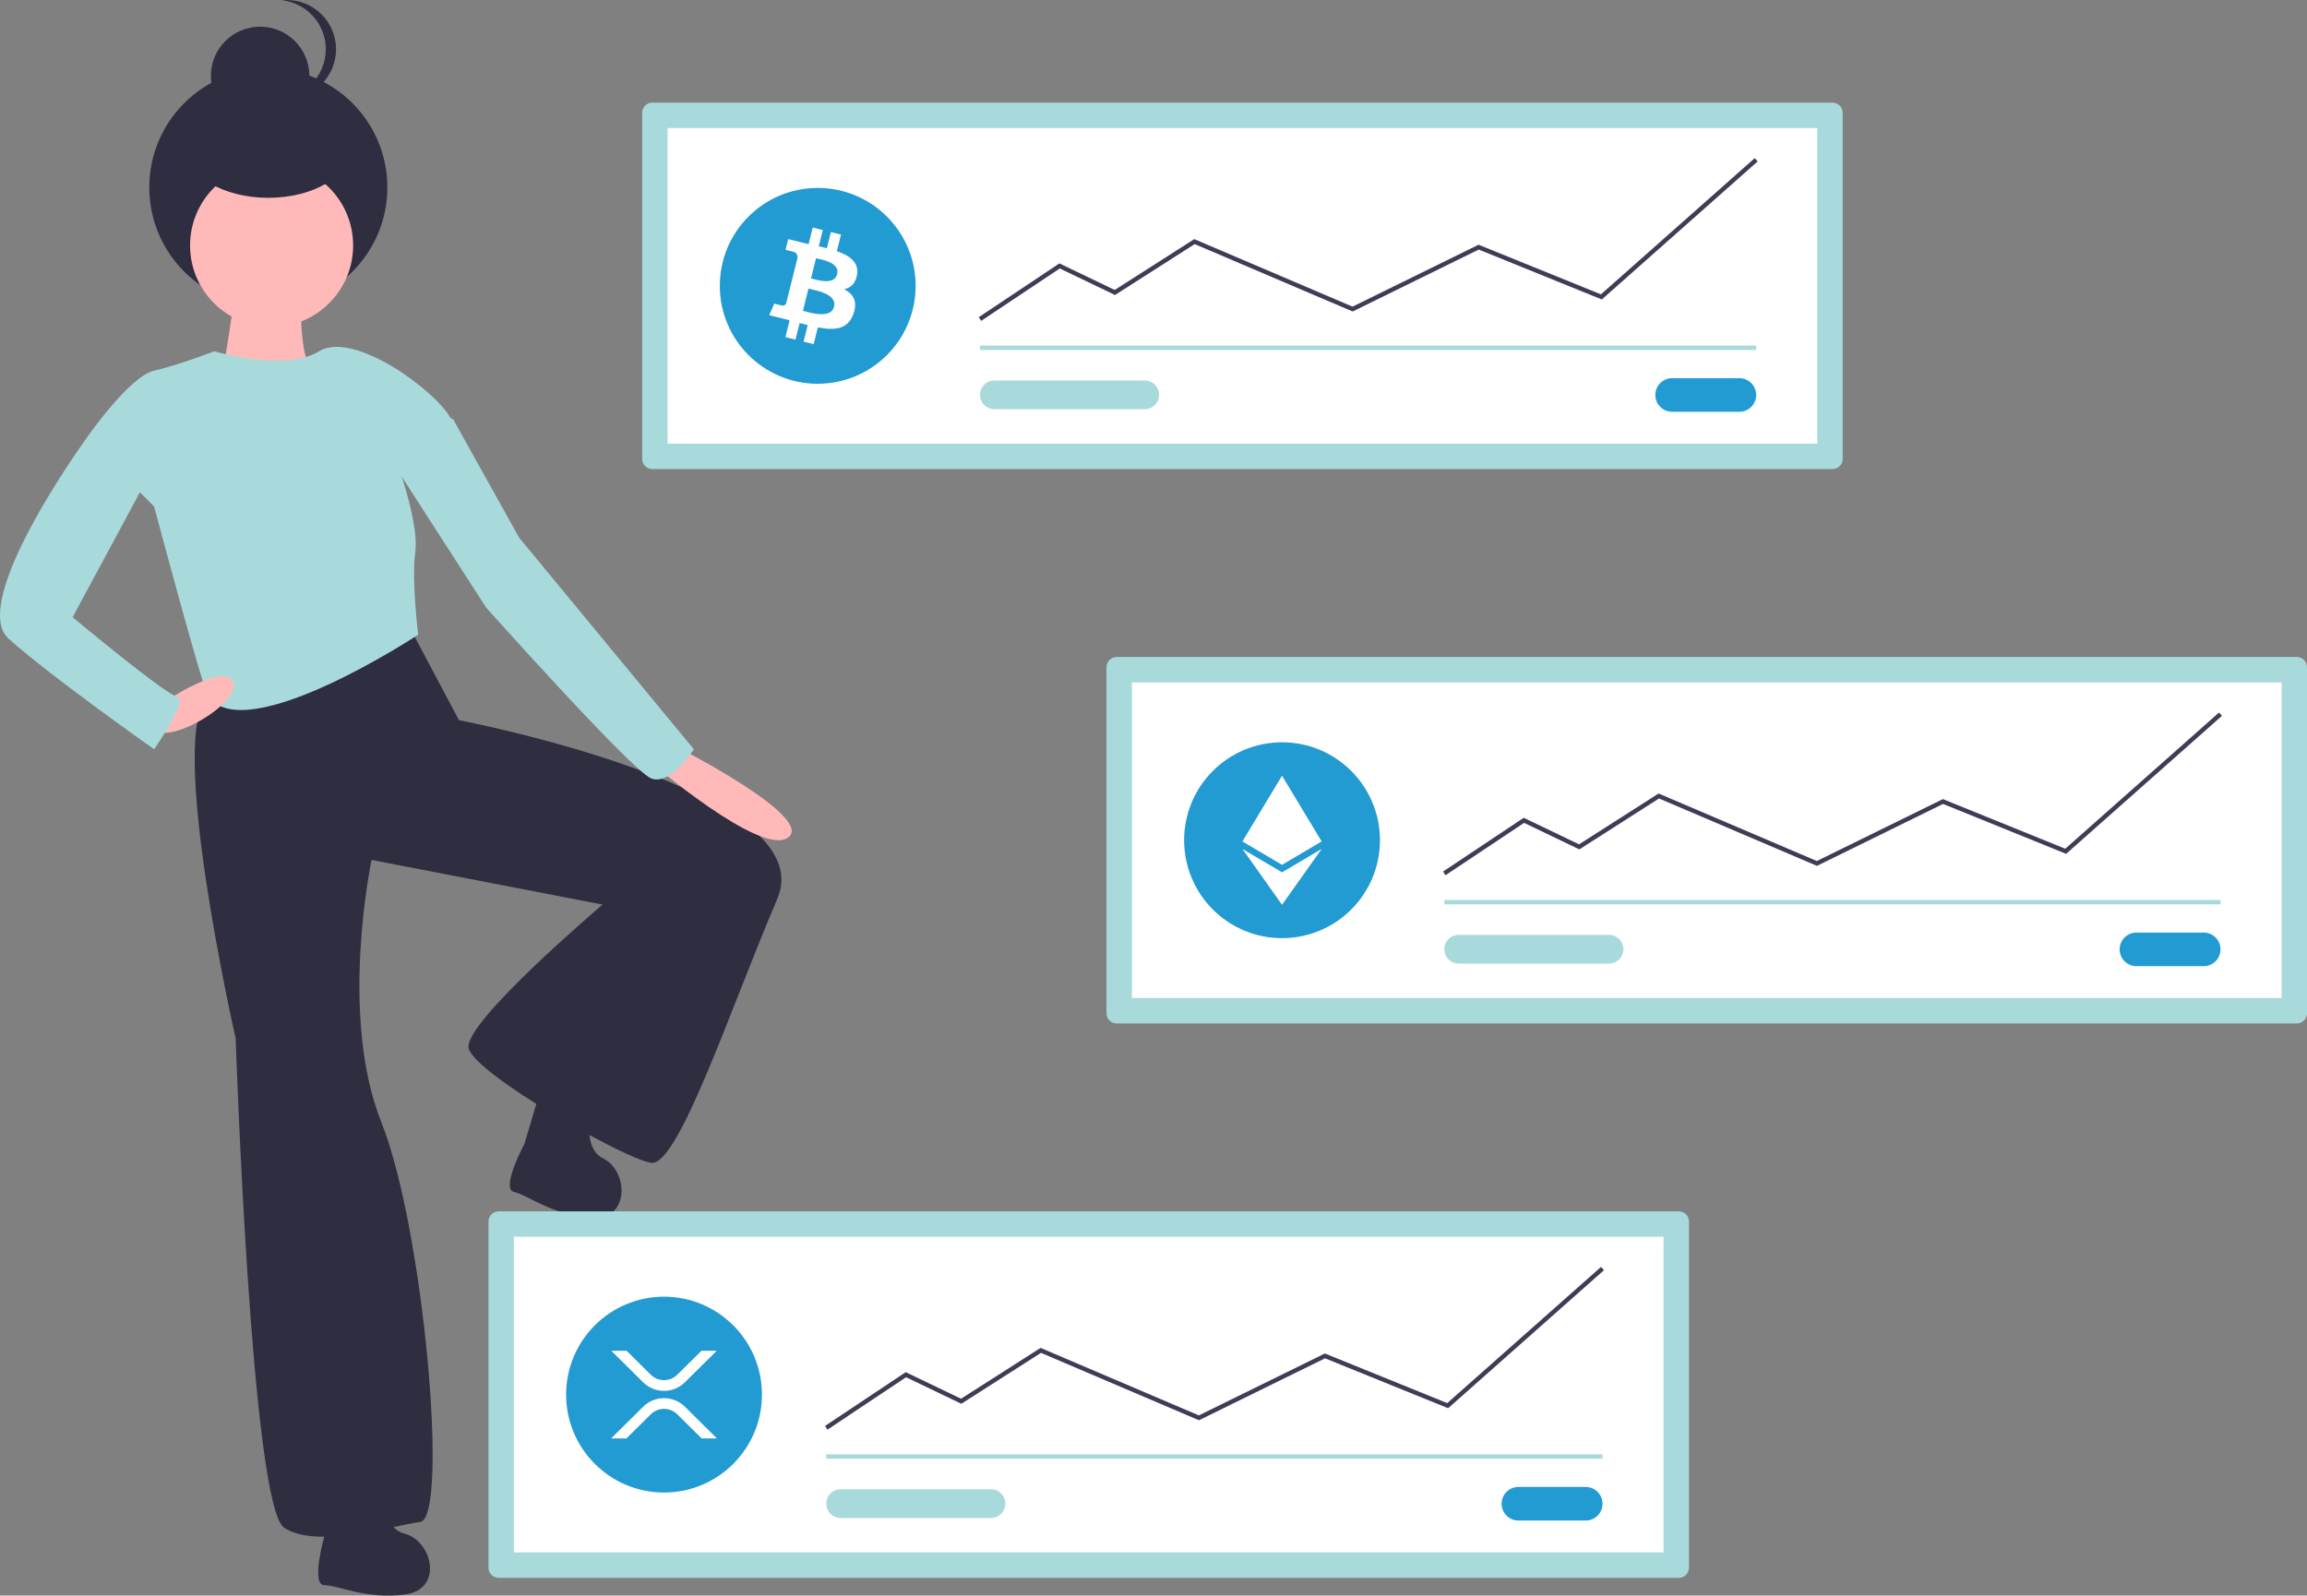 <svg width="610" height="422" viewBox="0 0 610 422" fill="none" xmlns="http://www.w3.org/2000/svg">
<rect x="0" y="0" width="610" height="422" fill="#808080" stroke="none"/>
<g clip-path="url(#clip0)">
<path d="M55.131 184.307C43.838 193.55 62.317 274.685 62.317 274.685C62.317 274.685 66.424 398.441 75.15 404.089C83.877 409.738 103.383 403.576 111.083 402.549C118.783 401.522 112.11 325.009 100.817 296.766C89.524 268.522 98.25 227.442 98.25 227.442L159.336 239.252C159.336 239.252 122.376 270.576 123.916 277.252C125.456 283.928 164.982 306.522 172.169 307.549C179.355 308.576 193.215 266.468 205.535 237.712C217.855 208.955 121.35 190.469 121.35 190.469L108.003 165.307C108.003 165.307 66.424 175.063 55.131 184.307Z" fill="#2F2E41"/>
<path d="M85.789 406.22C85.789 406.22 82.064 419.262 85.789 419.262C89.514 419.262 96.343 422.989 106.897 421.746C117.452 420.504 114.347 407.462 106.897 405.599C99.448 403.736 101.31 388.831 101.31 388.831C98.827 383.862 87.031 390.073 87.031 390.073L85.789 406.22Z" fill="#2F2E41"/>
<path d="M138.673 302.508C138.673 302.508 132.283 314.471 135.924 315.257C139.565 316.043 145.455 321.126 156.034 322.138C166.612 323.151 166.327 309.747 159.438 306.354C152.548 302.961 157.511 288.784 157.511 288.784C156.131 283.404 143.291 286.986 143.291 286.986L138.673 302.508Z" fill="#2F2E41"/>
<path d="M62.061 73.132C63.087 75.186 58.468 100.861 58.468 100.861L62.574 108.05C62.574 108.05 86.187 98.807 82.594 97.267C79.001 95.726 79.514 76.726 79.514 76.726C79.514 76.726 61.034 71.078 62.061 73.132Z" fill="#FFB9B9"/>
<path d="M70.948 81.046C88.331 81.046 102.422 66.95 102.422 49.561C102.422 32.172 88.331 18.076 70.948 18.076C53.566 18.076 39.474 32.172 39.474 49.561C39.474 66.95 53.566 81.046 70.948 81.046Z" fill="#2F2E41"/>
<path d="M68.778 33.114C75.97 33.114 81.801 27.281 81.801 20.085C81.801 12.89 75.97 7.057 68.778 7.057C61.585 7.057 55.754 12.89 55.754 20.085C55.754 27.281 61.585 33.114 68.778 33.114Z" fill="#2F2E41"/>
<path d="M74.476 25.986C74.926 26.033 75.379 26.057 75.832 26.057C77.543 26.057 79.236 25.72 80.816 25.065C82.396 24.41 83.832 23.451 85.041 22.241C86.251 21.031 87.21 19.595 87.865 18.014C88.519 16.433 88.856 14.739 88.856 13.028C88.856 11.318 88.519 9.623 87.865 8.043C87.21 6.462 86.251 5.026 85.041 3.816C83.832 2.606 82.396 1.646 80.816 0.992C79.236 0.337 77.543 -5.09892e-08 75.832 0C75.379 0 74.926 0.024 74.476 0.07C77.677 0.406 80.641 1.916 82.796 4.309C84.95 6.702 86.143 9.808 86.143 13.028C86.143 16.249 84.95 19.355 82.796 21.748C80.641 24.141 77.677 25.651 74.476 25.986Z" fill="#2F2E41"/>
<path d="M71.814 86.483C83.721 86.483 93.373 76.827 93.373 64.916C93.373 53.004 83.721 43.348 71.814 43.348C59.907 43.348 50.254 53.004 50.254 64.916C50.254 76.827 59.907 86.483 71.814 86.483Z" fill="#FFB9B9"/>
<path d="M40.758 98.037C34.084 99.577 22.791 116.01 22.791 116.01L40.758 133.983C40.758 133.983 53.591 182.253 55.131 184.307C65.22 197.763 110.57 167.874 110.57 167.874C110.57 167.874 108.773 153.239 109.8 146.05C110.787 139.136 105.95 125.253 105.95 125.253C105.95 125.253 122.89 118.064 119.296 110.875C115.703 103.686 93.63 87.253 84.39 92.902C75.15 98.55 56.671 92.902 56.671 92.902C56.671 92.902 47.431 96.496 40.758 98.037Z" fill="#A8DADC"/>
<path d="M171.912 201.509C171.912 201.509 201.172 226.671 208.358 221.536C215.545 216.401 180.639 198.428 180.639 198.428L171.912 201.509Z" fill="#FFB9B9"/>
<path d="M40.501 192.78C44.608 197.401 64.114 185.591 61.613 180.345C59.112 175.1 43.581 185.591 43.581 185.591C43.581 185.591 36.395 188.158 40.501 192.78Z" fill="#FFB9B9"/>
<path d="M40.758 123.199L19.198 163.253C19.198 163.253 43.838 183.793 46.918 184.307C49.998 184.82 40.758 198.172 40.758 198.172C40.758 198.172 13.038 178.658 2.258 168.901C-8.521 159.145 22.791 116.01 22.791 116.01L32.031 110.361L40.758 123.199Z" fill="#A8DADC"/>
<path d="M103.383 121.658L128.536 160.685C128.536 160.685 167.036 203.82 172.169 205.874C177.302 207.928 183.462 198.171 183.462 198.171L137.263 142.199L119.81 110.875L113.137 108.307L103.383 121.658Z" fill="#A8DADC"/>
<path d="M70.948 52.319C82.936 52.319 92.654 46.486 92.654 39.291C92.654 32.095 82.936 26.262 70.948 26.262C58.96 26.262 49.242 32.095 49.242 39.291C49.242 46.486 58.96 52.319 70.948 52.319Z" fill="#2F2E41"/>
<path d="M131.841 320.393C131.13 320.394 130.448 320.677 129.945 321.18C129.442 321.683 129.159 322.365 129.158 323.077V414.63C129.159 415.342 129.442 416.024 129.945 416.527C130.448 417.03 131.13 417.313 131.841 417.314H443.907C444.619 417.313 445.301 417.03 445.804 416.527C446.307 416.024 446.59 415.342 446.591 414.63V323.077C446.59 322.365 446.307 321.683 445.804 321.18C445.301 320.677 444.619 320.394 443.907 320.393L131.841 320.393Z" fill="#A8DADC"/>
<path d="M135.882 410.587H439.866V327.12H135.882V410.587Z" fill="white"/>
<path d="M401.496 393.272C400.912 393.271 400.333 393.385 399.793 393.609C399.253 393.832 398.763 394.159 398.349 394.572C397.936 394.985 397.608 395.475 397.385 396.015C397.161 396.555 397.046 397.134 397.046 397.718C397.046 398.302 397.161 398.881 397.385 399.421C397.608 399.961 397.936 400.451 398.349 400.864C398.763 401.277 399.253 401.604 399.793 401.828C400.333 402.051 400.912 402.165 401.496 402.164H419.275C420.454 402.164 421.584 401.696 422.418 400.862C423.252 400.028 423.72 398.897 423.72 397.718C423.72 396.539 423.252 395.408 422.418 394.574C421.584 393.74 420.454 393.272 419.275 393.272H401.496Z" fill="#229AD2"/>
<path d="M423.72 384.647H218.48V385.817H423.72V384.647Z" fill="#A8DADC"/>
<path d="M175.578 394.752C189.876 394.752 201.467 383.157 201.467 368.853C201.467 354.55 189.876 342.955 175.578 342.955C161.28 342.955 149.689 354.55 149.689 368.853C149.689 383.157 161.28 394.752 175.578 394.752Z" fill="#229AD2"/>
<path d="M218.804 378.114L218.156 377.141L239.483 362.917L254.108 369.94L275.144 356.495L316.99 374.352L350.314 357.977L382.672 371.1L423.332 335.074L424.108 335.95L382.905 372.457L350.359 359.257L317.024 375.639L275.253 357.814L254.189 371.277L239.577 364.261L218.804 378.114Z" fill="#3F3D56"/>
<path d="M222.28 393.883C221.781 393.883 221.286 393.981 220.825 394.171C220.363 394.362 219.943 394.642 219.59 394.995C219.236 395.348 218.956 395.768 218.765 396.229C218.573 396.691 218.475 397.186 218.475 397.685C218.475 398.185 218.573 398.68 218.765 399.142C218.956 399.603 219.236 400.023 219.59 400.376C219.943 400.729 220.363 401.009 220.825 401.2C221.286 401.39 221.781 401.488 222.28 401.488H262.042C263.049 401.486 264.015 401.085 264.727 400.372C265.438 399.659 265.838 398.693 265.838 397.685C265.838 396.678 265.438 395.712 264.727 394.999C264.015 394.286 263.049 393.885 262.042 393.883H222.28Z" fill="#A8DADC"/>
<path d="M185.466 357.267H189.511L181.094 365.6C179.623 367.05 177.642 367.863 175.577 367.863C173.512 367.863 171.531 367.05 170.06 365.6L161.644 357.267H165.689L172.084 363.598C173.015 364.516 174.27 365.031 175.578 365.031C176.885 365.031 178.141 364.516 179.072 363.598L185.466 357.267ZM165.638 380.44H161.593L170.062 372.055C171.532 370.605 173.514 369.792 175.578 369.792C177.643 369.792 179.625 370.605 181.095 372.055L189.564 380.44H185.519L179.072 374.058C178.141 373.139 176.885 372.625 175.578 372.625C174.27 372.625 173.015 373.139 172.084 374.058L165.638 380.44Z" fill="white"/>
<path d="M172.478 27.141C171.766 27.142 171.084 27.425 170.581 27.928C170.078 28.431 169.795 29.113 169.794 29.825V121.378C169.795 122.09 170.078 122.772 170.581 123.275C171.084 123.778 171.766 124.061 172.478 124.062H484.543C485.255 124.061 485.937 123.778 486.44 123.275C486.943 122.772 487.226 122.09 487.227 121.378V29.825C487.226 29.113 486.943 28.431 486.44 27.928C485.937 27.425 485.255 27.142 484.543 27.141L172.478 27.141Z" fill="#A8DADC"/>
<path d="M176.519 117.336H480.502V33.868H176.519V117.336Z" fill="white"/>
<path d="M442.132 100.02C440.953 100.02 439.823 100.488 438.989 101.322C438.156 102.156 437.687 103.287 437.687 104.466C437.687 105.645 438.156 106.776 438.989 107.61C439.823 108.444 440.953 108.913 442.132 108.913H459.911C461.09 108.913 462.221 108.444 463.054 107.61C463.888 106.776 464.356 105.645 464.356 104.466C464.356 103.287 463.888 102.156 463.054 101.322C462.221 100.488 461.09 100.02 459.911 100.02H442.132Z" fill="#229AD2"/>
<path d="M464.356 91.395H259.116V92.565H464.356V91.395Z" fill="#A8DADC"/>
<path d="M216.214 101.5C230.512 101.5 242.103 89.905 242.103 75.602C242.103 61.298 230.512 49.703 216.214 49.703C201.916 49.703 190.326 61.298 190.326 75.602C190.326 89.905 201.916 101.5 216.214 101.5Z" fill="#229AD2"/>
<path d="M259.44 84.862L258.792 83.888L280.119 69.665L294.744 76.688L315.78 63.243L316.064 63.364L357.626 81.1L390.95 64.725L423.309 77.848L463.969 41.822L464.744 42.697L423.541 79.205L390.996 66.005L357.661 82.387L315.89 64.562L294.825 78.025L280.214 71.008L259.44 84.862Z" fill="#3F3D56"/>
<path d="M262.917 100.631C261.91 100.633 260.944 101.034 260.232 101.747C259.521 102.46 259.121 103.426 259.121 104.433C259.121 105.441 259.521 106.407 260.232 107.12C260.944 107.833 261.91 108.234 262.917 108.236H302.678C303.686 108.236 304.653 107.835 305.366 107.122C306.079 106.409 306.479 105.442 306.479 104.433C306.479 103.425 306.079 102.458 305.366 101.745C304.653 101.032 303.686 100.631 302.678 100.631H262.917Z" fill="#A8DADC"/>
<path d="M226.631 72.579C227.115 69.338 224.648 67.596 221.275 66.433L222.369 62.043L219.697 61.377L218.632 65.652C217.931 65.477 217.209 65.311 216.493 65.148L217.565 60.845L214.896 60.179L213.801 64.568C213.219 64.435 212.649 64.305 212.095 64.167L212.098 64.153L208.414 63.233L207.703 66.087C207.703 66.087 209.685 66.541 209.643 66.57C210.013 66.614 210.351 66.802 210.583 67.092C210.816 67.383 210.926 67.753 210.888 68.124L209.642 73.125C209.736 73.149 209.829 73.178 209.92 73.214L209.638 73.144L207.89 80.15C207.852 80.273 207.79 80.386 207.707 80.484C207.625 80.582 207.524 80.663 207.41 80.722C207.297 80.781 207.172 80.817 207.045 80.828C206.917 80.839 206.788 80.824 206.666 80.785C206.693 80.824 204.725 80.3 204.725 80.3L203.398 83.36L206.876 84.227C207.522 84.389 208.156 84.559 208.779 84.719L207.674 89.16L210.342 89.826L211.438 85.433C212.166 85.63 212.873 85.813 213.566 85.985L212.475 90.358L215.146 91.024L216.251 86.592C220.807 87.454 224.233 87.106 225.673 82.986C226.835 79.667 225.616 77.753 223.219 76.504C224.965 76.1 226.279 74.951 226.63 72.579L226.631 72.579ZM220.527 81.141C219.7 84.459 214.116 82.666 212.304 82.215L213.771 76.332C215.582 76.785 221.388 77.68 220.527 81.141H220.527ZM221.352 72.531C220.599 75.549 215.95 74.016 214.441 73.64L215.771 68.304C217.28 68.68 222.137 69.382 221.352 72.531Z" fill="white"/>
<path d="M295.251 173.767C294.539 173.768 293.857 174.051 293.354 174.554C292.851 175.057 292.568 175.739 292.567 176.451V268.004C292.568 268.716 292.851 269.398 293.354 269.901C293.857 270.404 294.539 270.687 295.251 270.688H607.317C608.028 270.687 608.71 270.404 609.213 269.901C609.716 269.398 609.999 268.716 610 268.004V176.451C609.999 175.739 609.716 175.057 609.213 174.554C608.71 174.051 608.028 173.768 607.317 173.767L295.251 173.767Z" fill="#A8DADC"/>
<path d="M299.292 263.961H603.276V180.494H299.292V263.961Z" fill="white"/>
<path d="M564.905 246.646C563.726 246.646 562.596 247.114 561.762 247.948C560.929 248.782 560.46 249.913 560.46 251.092C560.46 252.271 560.929 253.402 561.762 254.236C562.596 255.07 563.726 255.539 564.905 255.539H582.684C583.863 255.539 584.994 255.07 585.827 254.236C586.661 253.402 587.129 252.271 587.129 251.092C587.129 249.913 586.661 248.782 585.827 247.948C584.994 247.114 583.863 246.646 582.684 246.646H564.905Z" fill="#229AD2"/>
<path d="M587.13 238.021H381.889V239.191H587.13V238.021Z" fill="#A8DADC"/>
<path d="M338.988 248.126C353.286 248.126 364.876 236.531 364.876 222.227C364.876 207.924 353.286 196.329 338.988 196.329C324.69 196.329 313.099 207.924 313.099 222.227C313.099 236.531 324.69 248.126 338.988 248.126Z" fill="#229AD2"/>
<path d="M382.214 231.488L381.565 230.515L402.892 216.292L417.517 223.314L438.553 209.87L438.838 209.991L480.399 227.727L513.723 211.351L546.082 224.474L586.742 188.448L587.517 189.324L546.315 225.831L513.769 212.632L480.433 229.013L438.663 211.188L417.598 224.651L402.987 217.635L382.214 231.488Z" fill="#3F3D56"/>
<path d="M385.69 247.257C384.682 247.257 383.715 247.658 383.003 248.371C382.29 249.084 381.889 250.051 381.889 251.059C381.889 252.068 382.29 253.035 383.003 253.748C383.715 254.461 384.682 254.862 385.69 254.862H425.452C426.46 254.862 427.427 254.461 428.139 253.748C428.852 253.035 429.253 252.068 429.253 251.059C429.253 250.051 428.852 249.084 428.139 248.371C427.427 247.658 426.46 247.257 425.452 247.257H385.69Z" fill="#A8DADC"/>
<path d="M338.985 239.296L349.465 224.531L338.985 230.721L328.511 224.531L338.984 239.296H338.985Z" fill="white"/>
<path d="M338.984 228.738H338.985L349.459 222.544L338.985 205.159H338.984L328.511 222.544L338.984 228.738Z" fill="white"/>
</g>
<defs>
<clipPath id="clip0">
<rect width="610" height="422" fill="white"/>
</clipPath>
</defs>
</svg>
